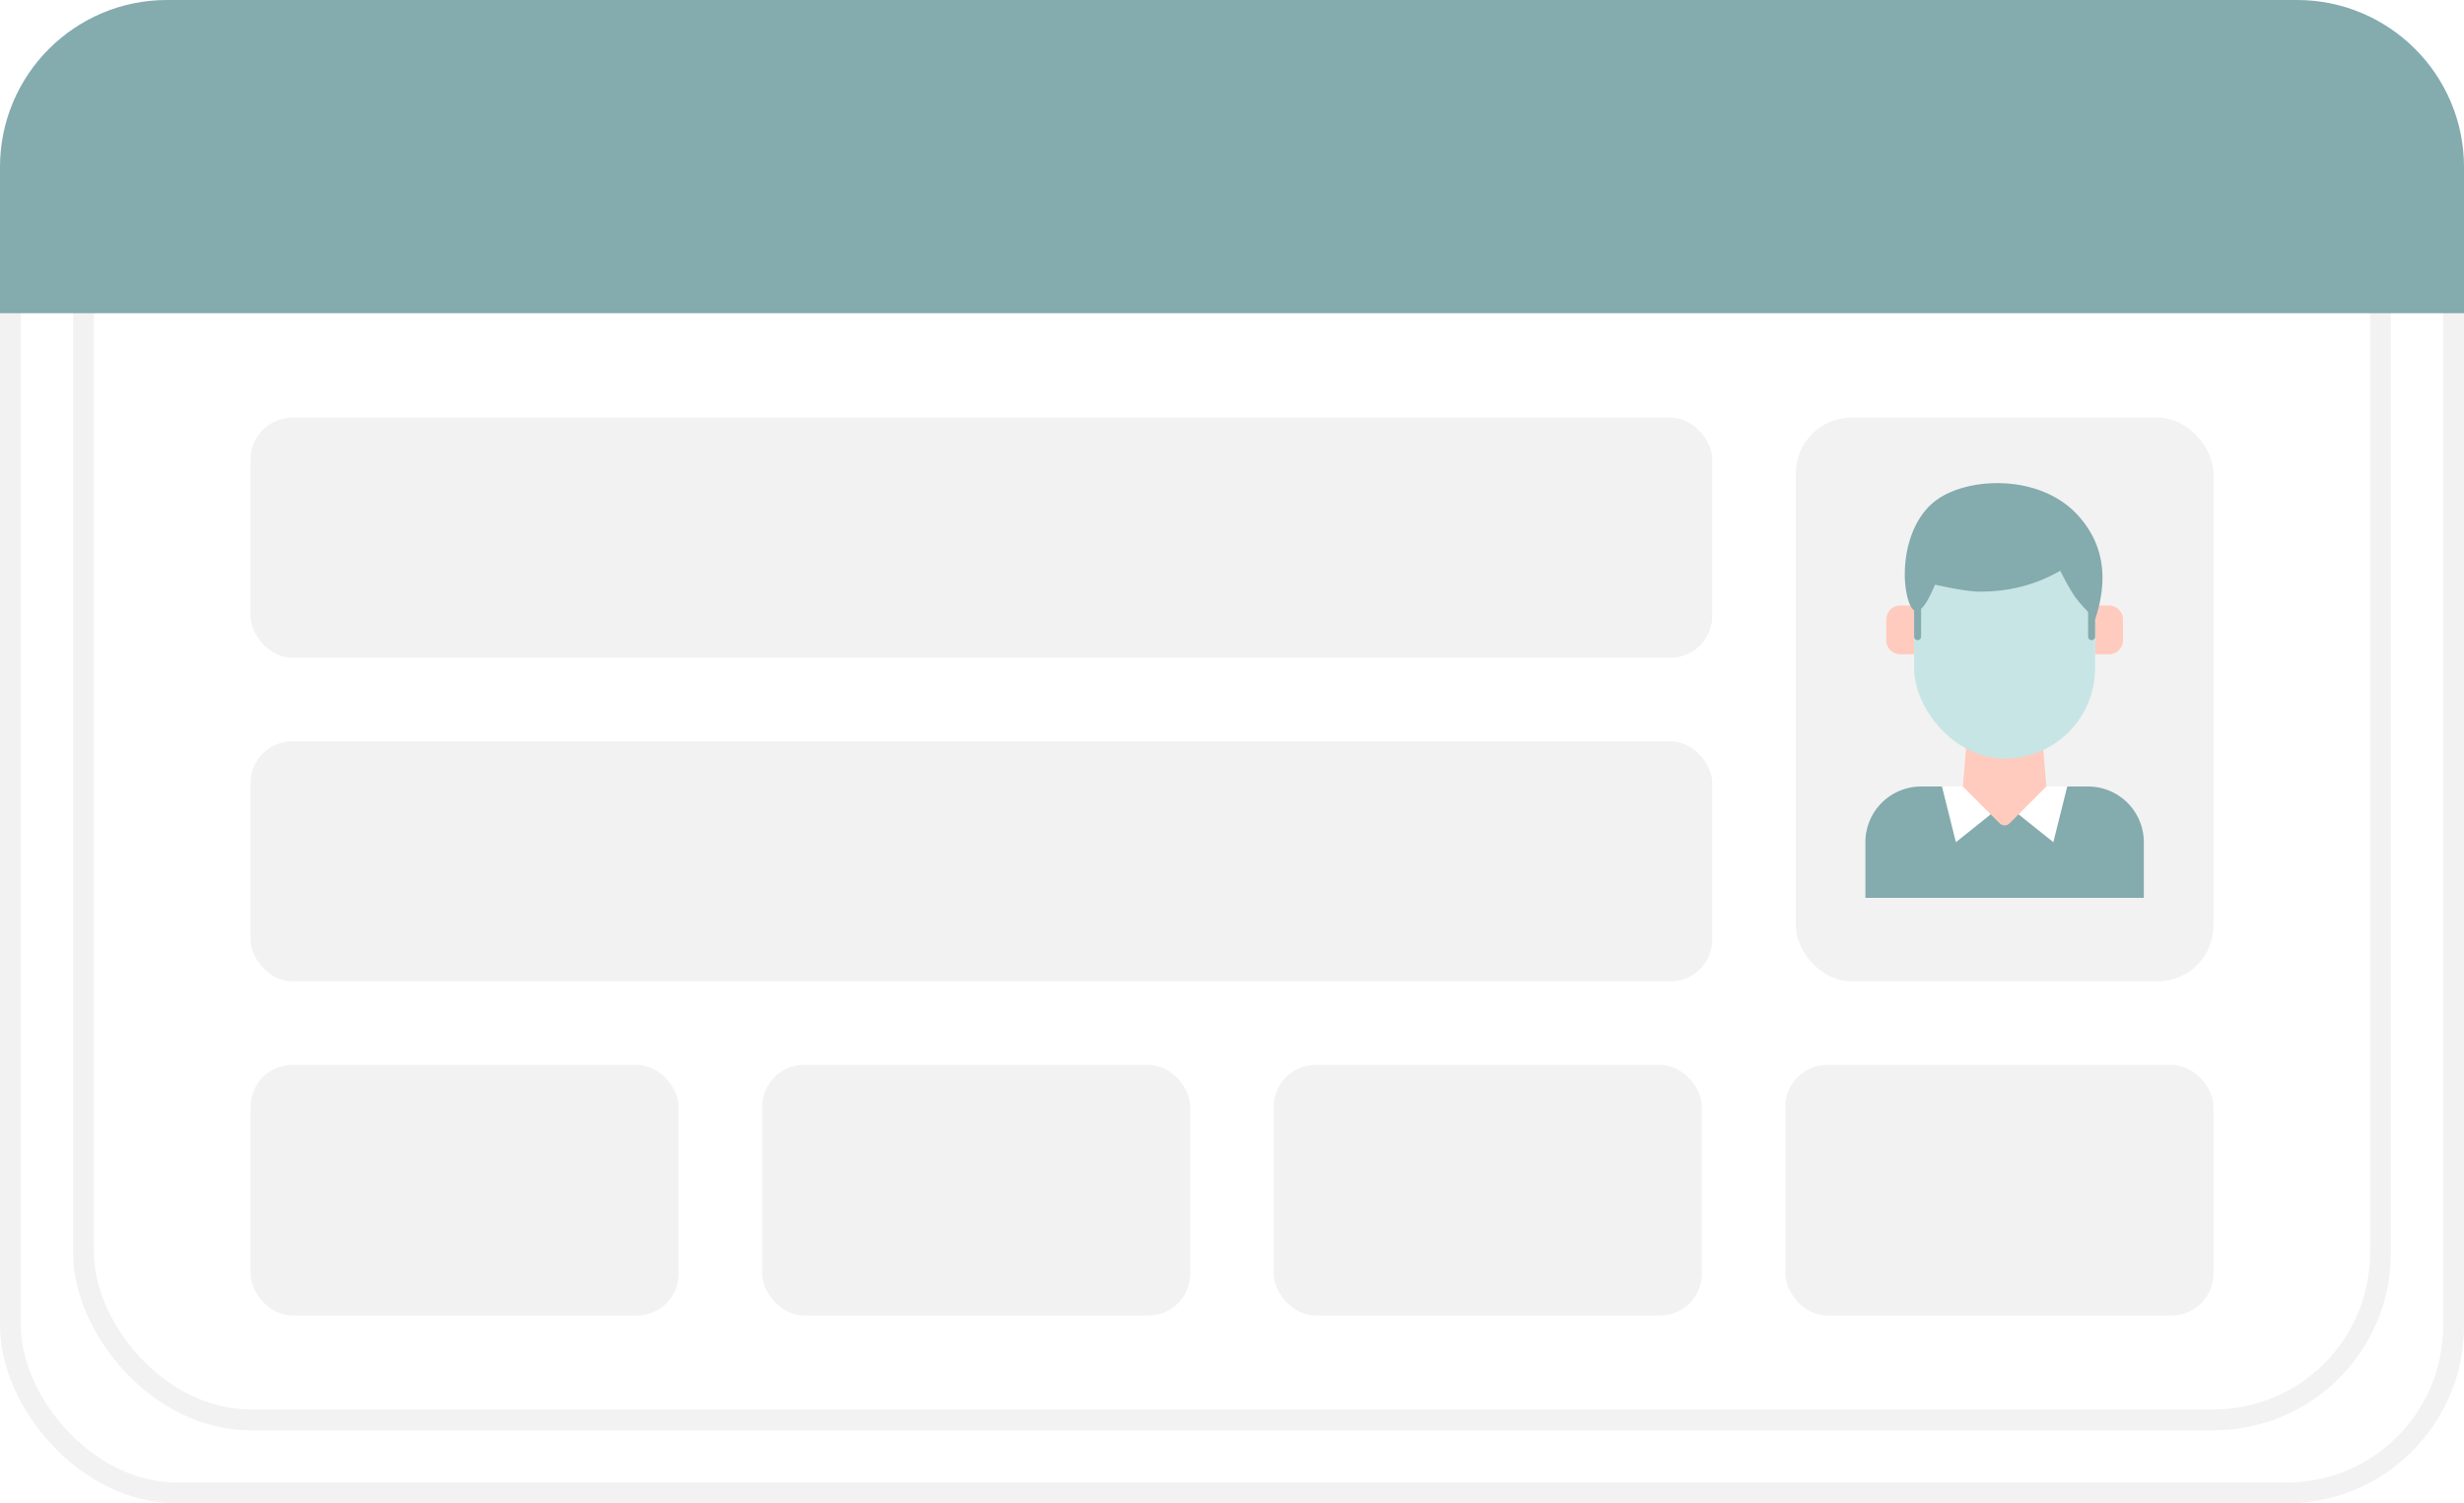 <svg xmlns="http://www.w3.org/2000/svg" xmlns:xlink="http://www.w3.org/1999/xlink" width="236" height="144"><defs><filter id="c"><feColorMatrix in="SourceGraphic" values="0 0 0 0 0.78 0 0 0 0 0.898 0 0 0 0 0.898 0 0 0 1 0"/></filter><rect id="a" width="40" height="54" x="0" y="0" rx="5.333"/></defs><g fill="none" fill-rule="evenodd"><rect width="234" height="142" x="1" y="1" fill="#FFF" stroke="#F2F2F2" stroke-width="2" rx="16"/><rect width="220" height="128" x="8" y="8" fill="#FFF" stroke="#F2F2F2" stroke-width="2" rx="16"/><rect width="41" height="24" x="24" y="102" fill="#F2F2F2" rx="4"/><rect width="41" height="24" x="73" y="102" fill="#F2F2F2" rx="4"/><rect width="41" height="24" x="122" y="102" fill="#F2F2F2" rx="4"/><rect width="41" height="24" x="171" y="102" fill="#F2F2F2" rx="4"/><g fill="#F2F2F2" transform="translate(24 40)"><rect width="140" height="23" rx="4"/><rect width="140" height="23" y="31" rx="4"/></g><g transform="translate(172 40)"><mask id="b" fill="#fff"><use xlink:href="#a"/></mask><use fill="#F2F2F2" xlink:href="#a"/><g mask="url(#b)"><g transform="translate(6.667 6)"><path fill="#84ABAE" d="M5.333 29.333h16a5.334 5.334 0 015.334 5.334V40H0v-5.333a5.334 5.334 0 015.333-5.334z"/><path fill="#FFF" d="M7.333 29.333l1.334 5.334L12 32l-.667-2.667zm12 0L18 34.667 14.667 32l.666-2.667z"/><g filter="url(#c)"><g fill="#FFCBBE" fill-rule="nonzero"><path d="M17.333 29.333l-3.528 3.529a.668.668 0 01-.943 0l-3.529-3.529.667-8h6.667l.666 8zM3.333 12h1.334v4.667H3.333A1.333 1.333 0 012 15.333v-2C2 12.597 2.597 12 3.333 12zM23.333 16.666h-1.334v-4.667h1.334c.736 0 1.333.597 1.333 1.334v2c0 .736-.597 1.333-1.333 1.333z"/></g></g><rect width="17.333" height="25.333" x="4.667" y="1.333" fill="#C7E5E5" fill-rule="nonzero" rx="8.667"/><path fill="#84ABAE" d="M20.333 3.333c2.445 2.667 3 6 1.667 10V15a.334.334 0 01-.667 0v-2.386c-.978-1.032-1.418-1.45-2.666-3.947-2.315 1.333-4.87 2-7.667 2-.889 0-2.333-.223-4.333-.667-.501 1.202-.945 1.974-1.333 2.319V15a.334.334 0 01-.667 0v-2.542c-.187-.116-.353-.38-.5-.791-.834-2.334-.5-7.334 2.5-9.667s10-2.667 13.666 1.333z"/></g></g></g><path fill="#84ABAE" d="M16 0h204c8.837 0 16 7.163 16 16v14H0V16C0 7.163 7.163 0 16 0z"/></g></svg>